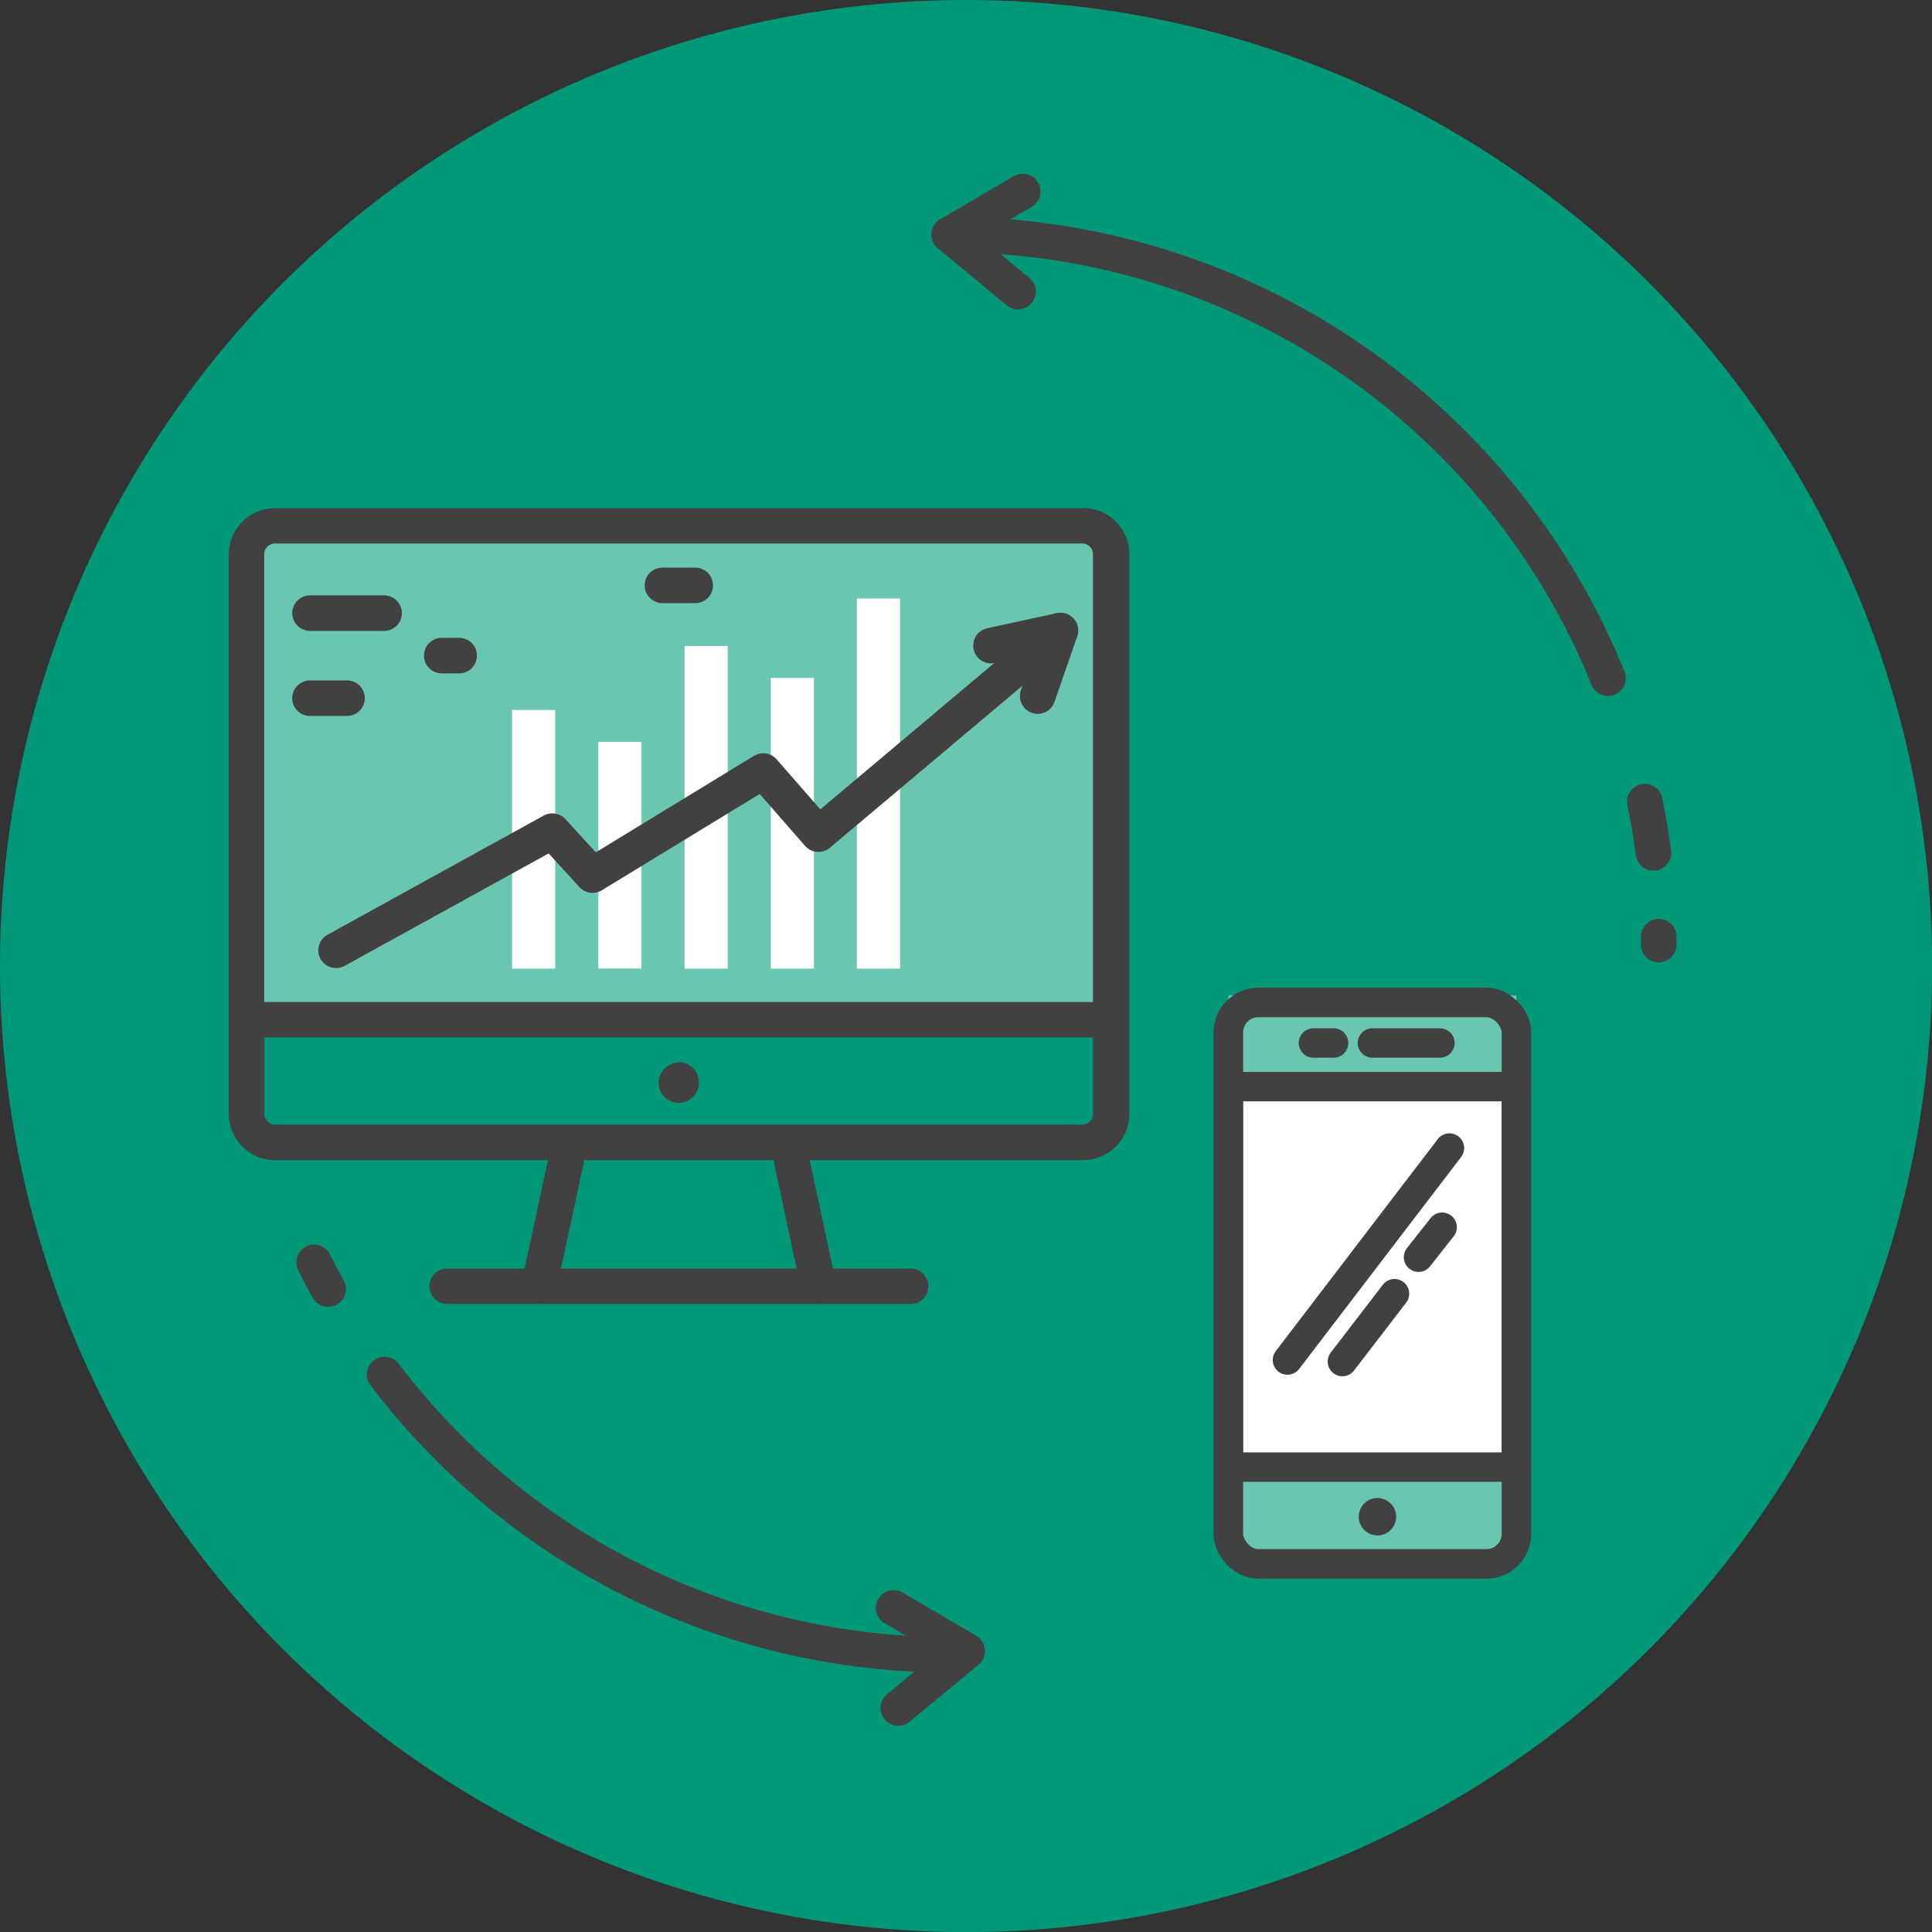 <svg xmlns="http://www.w3.org/2000/svg" viewBox="0 0 164.23 164.23"><rect x="0" y="0" width="164.23" height="164.23" fill="#333333" stroke="none"/><defs><style>.cls-1{fill:#009878;}.cls-2,.cls-4{fill:#fff;}.cls-2,.cls-6,.cls-7{stroke:#414141;stroke-linecap:round;stroke-linejoin:round;}.cls-2,.cls-6{stroke-width:2.5px;}.cls-3{fill:#6ac6b0;}.cls-5{fill:#414141;}.cls-6,.cls-7{fill:none;}.cls-7{stroke-width:3.02px;}</style></defs><g id="Layer_2" data-name="Layer 2"><g id="Layer_1-2" data-name="Layer 1"><circle class="cls-1" cx="82.12" cy="82.12" r="82.12"/><rect class="cls-2" x="104.42" y="85.22" width="24.48" height="47.71" rx="2.54"/><rect class="cls-3" x="104.42" y="124.71" width="24.48" height="8.08"/><rect class="cls-3" x="104.42" y="84.62" width="24.48" height="8.08"/><circle class="cls-4" cx="117.1" cy="128.92" r="0.33"/><path class="cls-5" d="M117.1,127.34a1.59,1.59,0,1,0,1.58,1.58,1.59,1.59,0,0,0-1.58-1.58Z"/><line class="cls-2" x1="104.42" y1="92.37" x2="128.9" y2="92.37"/><line class="cls-2" x1="128.9" y1="124.71" x2="104.42" y2="124.71"/><line class="cls-2" x1="111.65" y1="88.66" x2="113.36" y2="88.66"/><line class="cls-2" x1="116.66" y1="88.66" x2="122.4" y2="88.66"/><line class="cls-2" x1="123.21" y1="97.59" x2="109.44" y2="115.61"/><line class="cls-2" x1="114.11" y1="115.74" x2="118.54" y2="109.97"/><line class="cls-2" x1="120.58" y1="106.87" x2="122.59" y2="104.32"/><rect class="cls-6" x="104.42" y="85.22" width="24.48" height="47.71" rx="2.54"/><rect class="cls-3" x="21.24" y="45.28" width="72.82" height="41.4"/><path class="cls-5" d="M92,46.2a.91.91,0,0,1,.91.91V94.69a.91.91,0,0,1-.91.91H23.37a.92.92,0,0,1-.91-.91V47.11a.92.92,0,0,1,.91-.91H92m0-3H23.37a3.93,3.93,0,0,0-3.92,3.93V94.69a3.93,3.93,0,0,0,3.92,3.93H92A3.94,3.94,0,0,0,96,94.69V47.11A3.94,3.94,0,0,0,92,43.18Z"/><rect class="cls-4" x="43.53" y="60.35" width="3.67" height="21.99"/><rect class="cls-4" x="50.86" y="63.06" width="3.67" height="19.27"/><rect class="cls-4" x="58.19" y="54.91" width="3.67" height="27.43"/><rect class="cls-4" x="65.52" y="57.63" width="3.67" height="24.71"/><rect class="cls-4" x="72.84" y="50.87" width="3.67" height="31.47"/><line class="cls-7" x1="21.24" y1="86.68" x2="94.06" y2="86.68"/><path class="cls-5" d="M57.7,90.33A1.71,1.71,0,1,0,59.41,92a1.71,1.71,0,0,0-1.71-1.71Z"/><line class="cls-7" x1="56.31" y1="49.76" x2="59.1" y2="49.76"/><line class="cls-7" x1="48.12" y1="98.62" x2="45.82" y2="109.34"/><line class="cls-7" x1="67.29" y1="98.62" x2="69.58" y2="109.34"/><line class="cls-7" x1="77.4" y1="109.34" x2="38.01" y2="109.34"/><line class="cls-7" x1="26.35" y1="52.12" x2="32.65" y2="52.12"/><line class="cls-7" x1="26.35" y1="59.35" x2="29.5" y2="59.35"/><line class="cls-7" x1="37.55" y1="55.73" x2="39.03" y2="55.73"/><path class="cls-7" d="M141,79.62c0,.23,0,.45,0,.68"/><path class="cls-7" d="M139.82,68.14c.29,1.43.54,2.89.73,4.36"/><path class="cls-7" d="M80.69,19.94a60.38,60.38,0,0,1,56,37.71"/><path class="cls-7" d="M27.9,109.58c-.42-.75-.82-1.51-1.2-2.27"/><path class="cls-7" d="M80.69,140.66a60.23,60.23,0,0,1-48-23.82"/><polyline class="cls-7" points="86.54 24.79 80.69 19.94 86.94 16.28"/><polyline class="cls-7" points="76.36 145.19 82.22 140.35 75.96 136.68"/><polyline class="cls-7" points="28.57 80.78 46.95 70.65 50.37 74.39 64.88 65.54 69.57 70.91 90.14 53.6"/><polyline class="cls-7" points="84.24 54.88 90.14 53.6 88.21 59.17"/></g></g></svg>